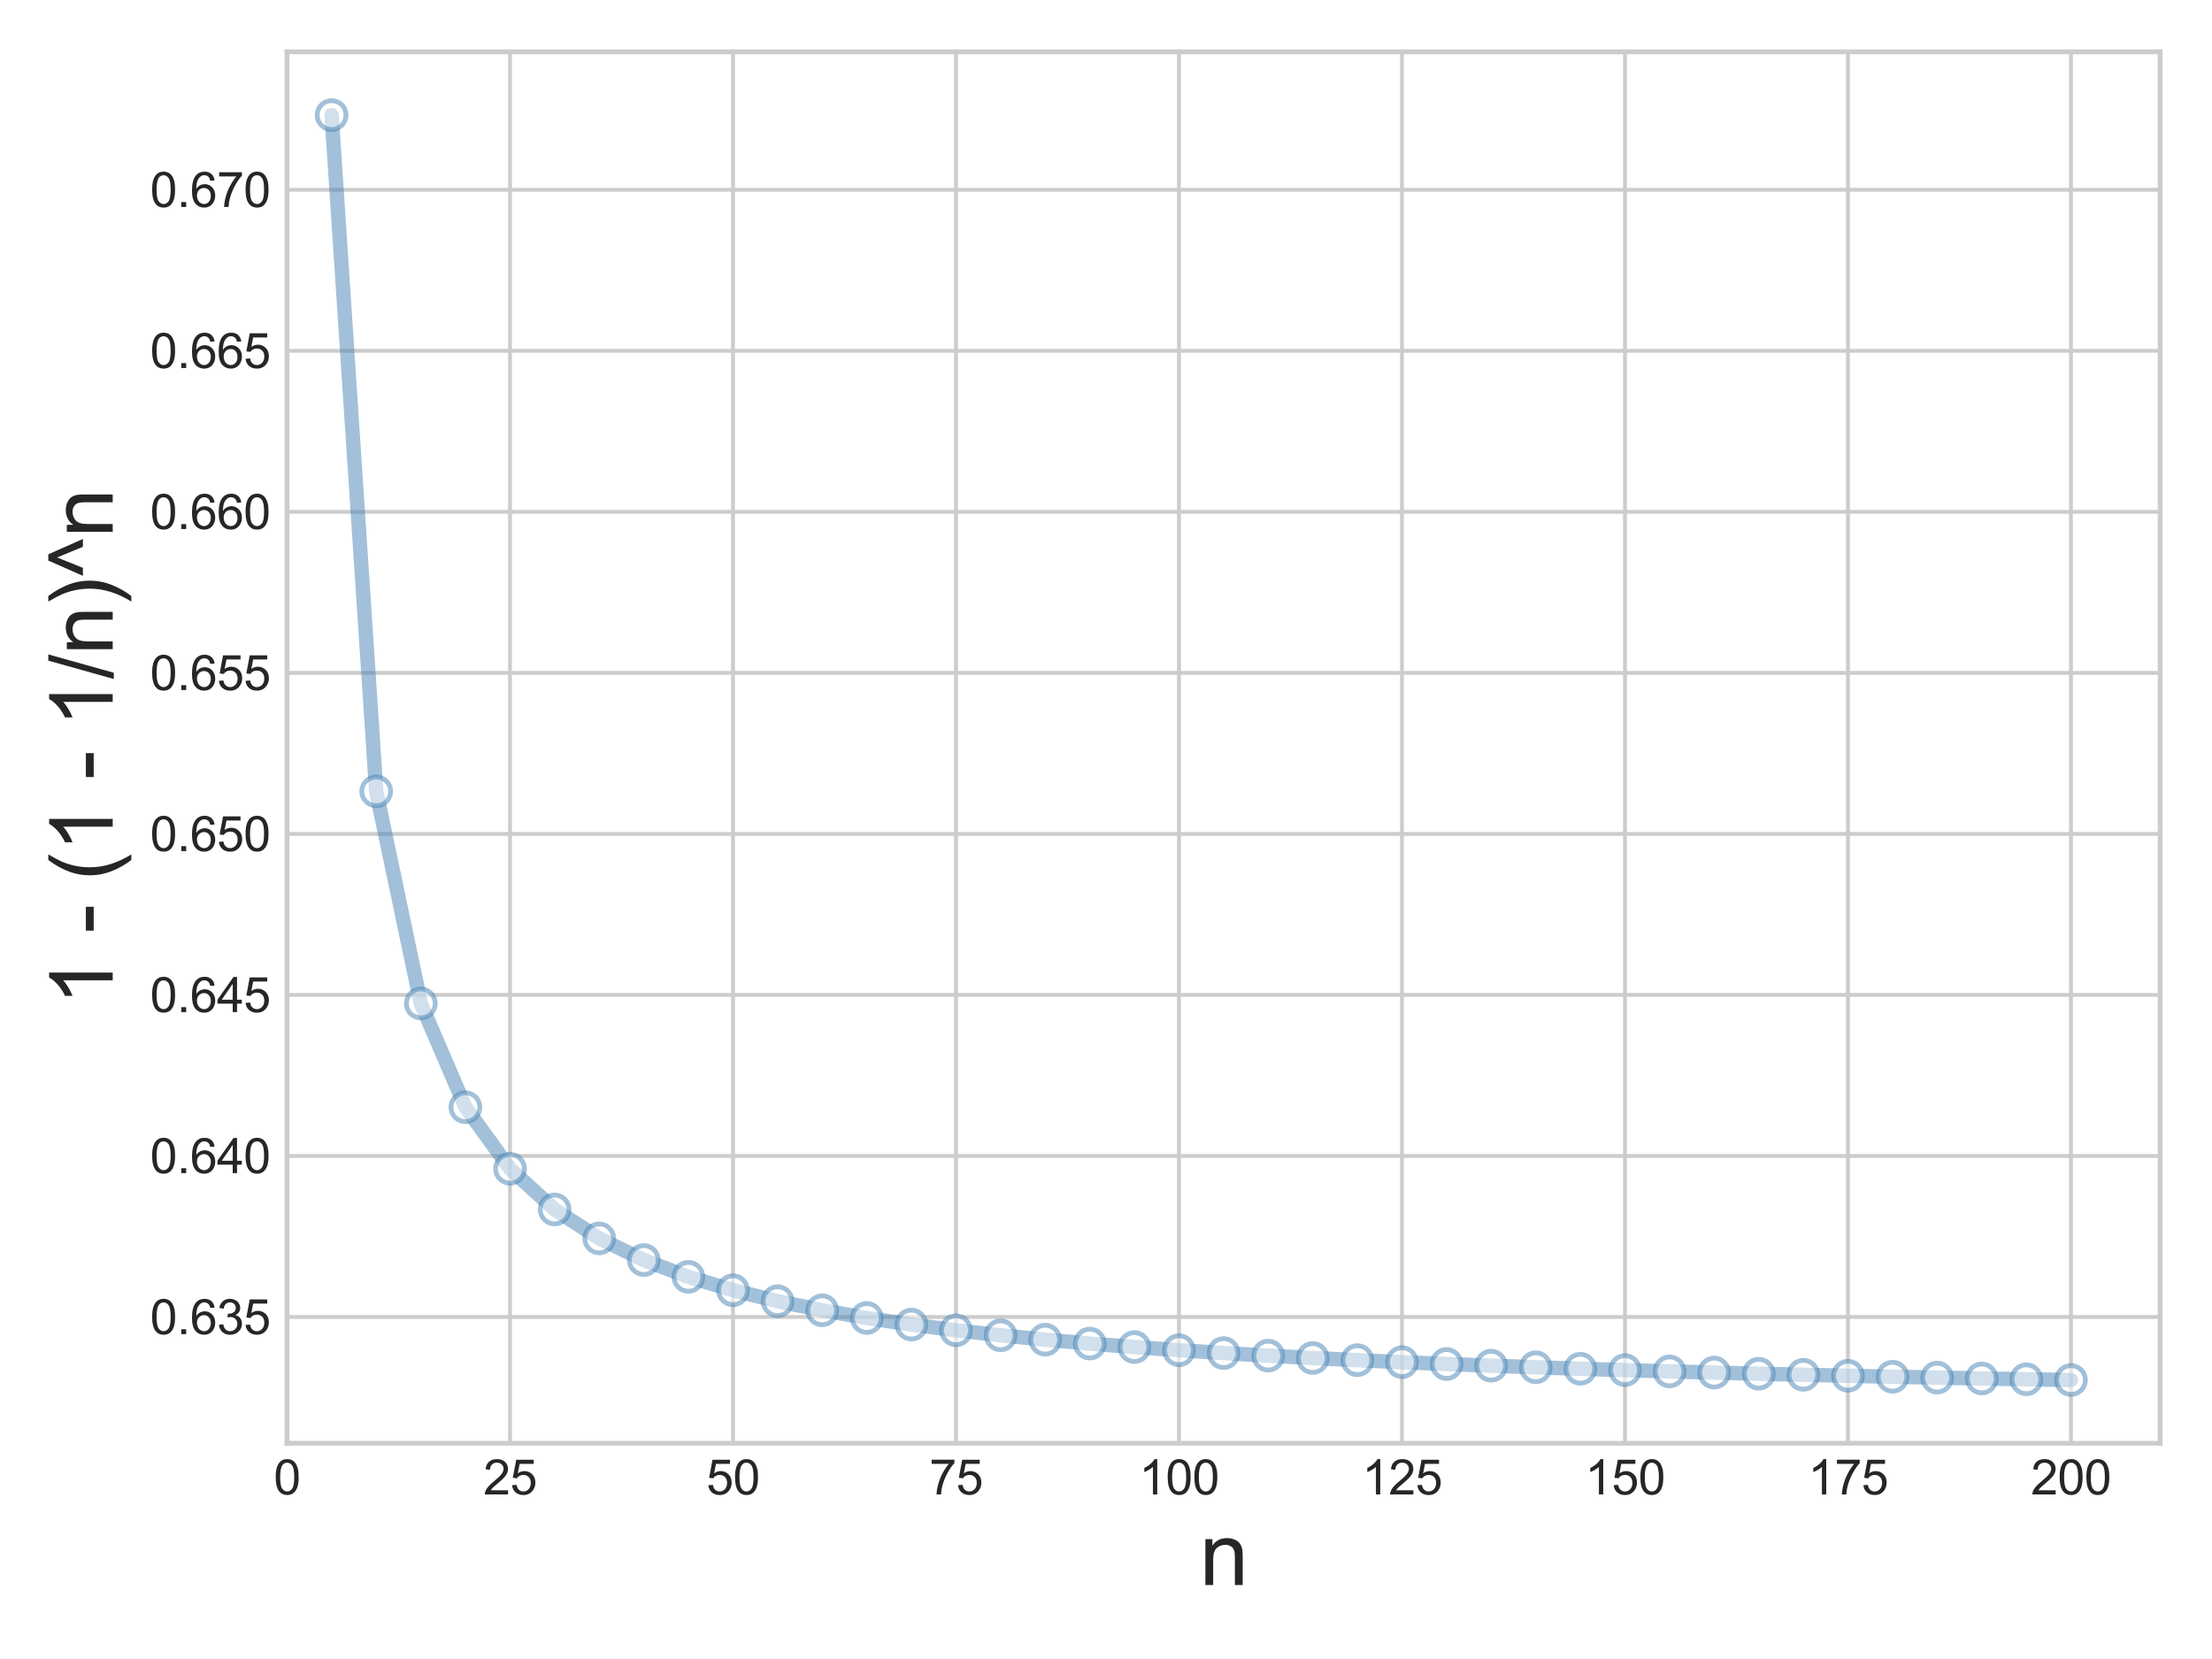 <?xml version="1.0" encoding="utf-8" standalone="no"?>
<!DOCTYPE svg PUBLIC "-//W3C//DTD SVG 1.1//EN"
  "http://www.w3.org/Graphics/SVG/1.1/DTD/svg11.dtd">
<svg xmlns:xlink="http://www.w3.org/1999/xlink" width="460.8pt" height="345.6pt" viewBox="0 0 460.8 345.6" xmlns="http://www.w3.org/2000/svg" version="1.1">
 <defs>
  <style type="text/css">*{stroke-linejoin: round; stroke-linecap: butt}</style>
 </defs>
 <g id="figure_1">
  <g id="patch_1">
   <path d="M 0 345.6 
L 460.8 345.6 
L 460.8 0 
L 0 0 
z
" style="fill: #ffffff"/>
  </g>
  <g id="axes_1">
   <g id="patch_2">
    <path d="M 59.79 300.66 
L 450 300.66 
L 450 10.8 
L 59.79 10.8 
z
" style="fill: #ffffff"/>
   </g>
   <g id="matplotlib.axis_1">
    <g id="xtick_1">
     <g id="line2d_1">
      <path d="M 59.79 300.66 
L 59.79 10.8 
" clip-path="url(#p5169757d87)" style="fill: none; stroke: #cccccc; stroke-width: 0.8; stroke-linecap: round"/>
     </g>
     <g id="line2d_2"/>
     <g id="text_1">
      <!-- 0 -->
      <g style="fill: #262626" transform="translate(57.01 311.318) scale(0.1 -0.1)">
       <defs>
        <path id="ArialMT-30" d="M 266 2259 
Q 266 3072 433 3567 
Q 600 4063 929 4331 
Q 1259 4600 1759 4600 
Q 2128 4600 2406 4451 
Q 2684 4303 2865 4023 
Q 3047 3744 3150 3342 
Q 3253 2941 3253 2259 
Q 3253 1453 3087 958 
Q 2922 463 2592 192 
Q 2263 -78 1759 -78 
Q 1097 -78 719 397 
Q 266 969 266 2259 
z
M 844 2259 
Q 844 1131 1108 757 
Q 1372 384 1759 384 
Q 2147 384 2411 759 
Q 2675 1134 2675 2259 
Q 2675 3391 2411 3762 
Q 2147 4134 1753 4134 
Q 1366 4134 1134 3806 
Q 844 3388 844 2259 
z
" transform="scale(0.016)"/>
       </defs>
       <use xlink:href="#ArialMT-30"/>
      </g>
     </g>
    </g>
    <g id="xtick_2">
     <g id="line2d_3">
      <path d="M 106.244 300.66 
L 106.244 10.8 
" clip-path="url(#p5169757d87)" style="fill: none; stroke: #cccccc; stroke-width: 0.8; stroke-linecap: round"/>
     </g>
     <g id="line2d_4"/>
     <g id="text_2">
      <!-- 25 -->
      <g style="fill: #262626" transform="translate(100.683 311.318) scale(0.1 -0.1)">
       <defs>
        <path id="ArialMT-32" d="M 3222 541 
L 3222 0 
L 194 0 
Q 188 203 259 391 
Q 375 700 629 1000 
Q 884 1300 1366 1694 
Q 2113 2306 2375 2664 
Q 2638 3022 2638 3341 
Q 2638 3675 2398 3904 
Q 2159 4134 1775 4134 
Q 1369 4134 1125 3890 
Q 881 3647 878 3216 
L 300 3275 
Q 359 3922 746 4261 
Q 1134 4600 1788 4600 
Q 2447 4600 2831 4234 
Q 3216 3869 3216 3328 
Q 3216 3053 3103 2787 
Q 2991 2522 2730 2228 
Q 2469 1934 1863 1422 
Q 1356 997 1212 845 
Q 1069 694 975 541 
L 3222 541 
z
" transform="scale(0.016)"/>
        <path id="ArialMT-35" d="M 266 1200 
L 856 1250 
Q 922 819 1161 601 
Q 1400 384 1738 384 
Q 2144 384 2425 690 
Q 2706 997 2706 1503 
Q 2706 1984 2436 2262 
Q 2166 2541 1728 2541 
Q 1456 2541 1237 2417 
Q 1019 2294 894 2097 
L 366 2166 
L 809 4519 
L 3088 4519 
L 3088 3981 
L 1259 3981 
L 1013 2750 
Q 1425 3038 1878 3038 
Q 2478 3038 2890 2622 
Q 3303 2206 3303 1553 
Q 3303 931 2941 478 
Q 2500 -78 1738 -78 
Q 1113 -78 717 272 
Q 322 622 266 1200 
z
" transform="scale(0.016)"/>
       </defs>
       <use xlink:href="#ArialMT-32"/>
       <use xlink:href="#ArialMT-35" x="55.615"/>
      </g>
     </g>
    </g>
    <g id="xtick_3">
     <g id="line2d_5">
      <path d="M 152.697 300.66 
L 152.697 10.8 
" clip-path="url(#p5169757d87)" style="fill: none; stroke: #cccccc; stroke-width: 0.8; stroke-linecap: round"/>
     </g>
     <g id="line2d_6"/>
     <g id="text_3">
      <!-- 50 -->
      <g style="fill: #262626" transform="translate(147.136 311.318) scale(0.1 -0.1)">
       <use xlink:href="#ArialMT-35"/>
       <use xlink:href="#ArialMT-30" x="55.615"/>
      </g>
     </g>
    </g>
    <g id="xtick_4">
     <g id="line2d_7">
      <path d="M 199.151 300.66 
L 199.151 10.8 
" clip-path="url(#p5169757d87)" style="fill: none; stroke: #cccccc; stroke-width: 0.8; stroke-linecap: round"/>
     </g>
     <g id="line2d_8"/>
     <g id="text_4">
      <!-- 75 -->
      <g style="fill: #262626" transform="translate(193.59 311.318) scale(0.1 -0.1)">
       <defs>
        <path id="ArialMT-37" d="M 303 3981 
L 303 4522 
L 3269 4522 
L 3269 4084 
Q 2831 3619 2401 2847 
Q 1972 2075 1738 1259 
Q 1569 684 1522 0 
L 944 0 
Q 953 541 1156 1306 
Q 1359 2072 1739 2783 
Q 2119 3494 2547 3981 
L 303 3981 
z
" transform="scale(0.016)"/>
       </defs>
       <use xlink:href="#ArialMT-37"/>
       <use xlink:href="#ArialMT-35" x="55.615"/>
      </g>
     </g>
    </g>
    <g id="xtick_5">
     <g id="line2d_9">
      <path d="M 245.604 300.66 
L 245.604 10.8 
" clip-path="url(#p5169757d87)" style="fill: none; stroke: #cccccc; stroke-width: 0.8; stroke-linecap: round"/>
     </g>
     <g id="line2d_10"/>
     <g id="text_5">
      <!-- 100 -->
      <g style="fill: #262626" transform="translate(237.263 311.318) scale(0.1 -0.1)">
       <defs>
        <path id="ArialMT-31" d="M 2384 0 
L 1822 0 
L 1822 3584 
Q 1619 3391 1289 3197 
Q 959 3003 697 2906 
L 697 3450 
Q 1169 3672 1522 3987 
Q 1875 4303 2022 4600 
L 2384 4600 
L 2384 0 
z
" transform="scale(0.016)"/>
       </defs>
       <use xlink:href="#ArialMT-31"/>
       <use xlink:href="#ArialMT-30" x="55.615"/>
       <use xlink:href="#ArialMT-30" x="111.23"/>
      </g>
     </g>
    </g>
    <g id="xtick_6">
     <g id="line2d_11">
      <path d="M 292.058 300.66 
L 292.058 10.8 
" clip-path="url(#p5169757d87)" style="fill: none; stroke: #cccccc; stroke-width: 0.8; stroke-linecap: round"/>
     </g>
     <g id="line2d_12"/>
     <g id="text_6">
      <!-- 125 -->
      <g style="fill: #262626" transform="translate(283.716 311.318) scale(0.1 -0.1)">
       <use xlink:href="#ArialMT-31"/>
       <use xlink:href="#ArialMT-32" x="55.615"/>
       <use xlink:href="#ArialMT-35" x="111.23"/>
      </g>
     </g>
    </g>
    <g id="xtick_7">
     <g id="line2d_13">
      <path d="M 338.511 300.66 
L 338.511 10.8 
" clip-path="url(#p5169757d87)" style="fill: none; stroke: #cccccc; stroke-width: 0.8; stroke-linecap: round"/>
     </g>
     <g id="line2d_14"/>
     <g id="text_7">
      <!-- 150 -->
      <g style="fill: #262626" transform="translate(330.17 311.318) scale(0.1 -0.1)">
       <use xlink:href="#ArialMT-31"/>
       <use xlink:href="#ArialMT-35" x="55.615"/>
       <use xlink:href="#ArialMT-30" x="111.23"/>
      </g>
     </g>
    </g>
    <g id="xtick_8">
     <g id="line2d_15">
      <path d="M 384.965 300.66 
L 384.965 10.8 
" clip-path="url(#p5169757d87)" style="fill: none; stroke: #cccccc; stroke-width: 0.8; stroke-linecap: round"/>
     </g>
     <g id="line2d_16"/>
     <g id="text_8">
      <!-- 175 -->
      <g style="fill: #262626" transform="translate(376.624 311.318) scale(0.1 -0.1)">
       <use xlink:href="#ArialMT-31"/>
       <use xlink:href="#ArialMT-37" x="55.615"/>
       <use xlink:href="#ArialMT-35" x="111.23"/>
      </g>
     </g>
    </g>
    <g id="xtick_9">
     <g id="line2d_17">
      <path d="M 431.419 300.66 
L 431.419 10.8 
" clip-path="url(#p5169757d87)" style="fill: none; stroke: #cccccc; stroke-width: 0.8; stroke-linecap: round"/>
     </g>
     <g id="line2d_18"/>
     <g id="text_9">
      <!-- 200 -->
      <g style="fill: #262626" transform="translate(423.077 311.318) scale(0.1 -0.1)">
       <use xlink:href="#ArialMT-32"/>
       <use xlink:href="#ArialMT-30" x="55.615"/>
       <use xlink:href="#ArialMT-30" x="111.23"/>
      </g>
     </g>
    </g>
    <g id="text_10">
     <!-- n -->
     <g style="fill: #262626" transform="translate(249.89 330.189) scale(0.18 -0.18)">
      <defs>
       <path id="ArialMT-6e" d="M 422 0 
L 422 3319 
L 928 3319 
L 928 2847 
Q 1294 3394 1984 3394 
Q 2284 3394 2536 3286 
Q 2788 3178 2913 3003 
Q 3038 2828 3088 2588 
Q 3119 2431 3119 2041 
L 3119 0 
L 2556 0 
L 2556 2019 
Q 2556 2363 2490 2533 
Q 2425 2703 2258 2804 
Q 2091 2906 1866 2906 
Q 1506 2906 1245 2678 
Q 984 2450 984 1813 
L 984 0 
L 422 0 
z
" transform="scale(0.016)"/>
      </defs>
      <use xlink:href="#ArialMT-6e"/>
     </g>
    </g>
   </g>
   <g id="matplotlib.axis_2">
    <g id="ytick_1">
     <g id="line2d_19">
      <path d="M 59.79 274.35 
L 450 274.35 
" clip-path="url(#p5169757d87)" style="fill: none; stroke: #cccccc; stroke-width: 0.8; stroke-linecap: round"/>
     </g>
     <g id="line2d_20"/>
     <g id="text_11">
      <!-- 0.635 -->
      <g style="fill: #262626" transform="translate(31.268 277.929) scale(0.1 -0.1)">
       <defs>
        <path id="ArialMT-2e" d="M 581 0 
L 581 641 
L 1222 641 
L 1222 0 
L 581 0 
z
" transform="scale(0.016)"/>
        <path id="ArialMT-36" d="M 3184 3459 
L 2625 3416 
Q 2550 3747 2413 3897 
Q 2184 4138 1850 4138 
Q 1581 4138 1378 3988 
Q 1113 3794 959 3422 
Q 806 3050 800 2363 
Q 1003 2672 1297 2822 
Q 1591 2972 1913 2972 
Q 2475 2972 2870 2558 
Q 3266 2144 3266 1488 
Q 3266 1056 3080 686 
Q 2894 316 2569 119 
Q 2244 -78 1831 -78 
Q 1128 -78 684 439 
Q 241 956 241 2144 
Q 241 3472 731 4075 
Q 1159 4600 1884 4600 
Q 2425 4600 2770 4297 
Q 3116 3994 3184 3459 
z
M 888 1484 
Q 888 1194 1011 928 
Q 1134 663 1356 523 
Q 1578 384 1822 384 
Q 2178 384 2434 671 
Q 2691 959 2691 1453 
Q 2691 1928 2437 2201 
Q 2184 2475 1800 2475 
Q 1419 2475 1153 2201 
Q 888 1928 888 1484 
z
" transform="scale(0.016)"/>
        <path id="ArialMT-33" d="M 269 1209 
L 831 1284 
Q 928 806 1161 595 
Q 1394 384 1728 384 
Q 2125 384 2398 659 
Q 2672 934 2672 1341 
Q 2672 1728 2419 1979 
Q 2166 2231 1775 2231 
Q 1616 2231 1378 2169 
L 1441 2663 
Q 1497 2656 1531 2656 
Q 1891 2656 2178 2843 
Q 2466 3031 2466 3422 
Q 2466 3731 2256 3934 
Q 2047 4138 1716 4138 
Q 1388 4138 1169 3931 
Q 950 3725 888 3313 
L 325 3413 
Q 428 3978 793 4289 
Q 1159 4600 1703 4600 
Q 2078 4600 2393 4439 
Q 2709 4278 2876 4000 
Q 3044 3722 3044 3409 
Q 3044 3113 2884 2869 
Q 2725 2625 2413 2481 
Q 2819 2388 3044 2092 
Q 3269 1797 3269 1353 
Q 3269 753 2831 336 
Q 2394 -81 1725 -81 
Q 1122 -81 723 278 
Q 325 638 269 1209 
z
" transform="scale(0.016)"/>
       </defs>
       <use xlink:href="#ArialMT-30"/>
       <use xlink:href="#ArialMT-2e" x="55.615"/>
       <use xlink:href="#ArialMT-36" x="83.398"/>
       <use xlink:href="#ArialMT-33" x="139.014"/>
       <use xlink:href="#ArialMT-35" x="194.629"/>
      </g>
     </g>
    </g>
    <g id="ytick_2">
     <g id="line2d_21">
      <path d="M 59.79 240.806 
L 450 240.806 
" clip-path="url(#p5169757d87)" style="fill: none; stroke: #cccccc; stroke-width: 0.8; stroke-linecap: round"/>
     </g>
     <g id="line2d_22"/>
     <g id="text_12">
      <!-- 0.640 -->
      <g style="fill: #262626" transform="translate(31.268 244.384) scale(0.1 -0.1)">
       <defs>
        <path id="ArialMT-34" d="M 2069 0 
L 2069 1097 
L 81 1097 
L 81 1613 
L 2172 4581 
L 2631 4581 
L 2631 1613 
L 3250 1613 
L 3250 1097 
L 2631 1097 
L 2631 0 
L 2069 0 
z
M 2069 1613 
L 2069 3678 
L 634 1613 
L 2069 1613 
z
" transform="scale(0.016)"/>
       </defs>
       <use xlink:href="#ArialMT-30"/>
       <use xlink:href="#ArialMT-2e" x="55.615"/>
       <use xlink:href="#ArialMT-36" x="83.398"/>
       <use xlink:href="#ArialMT-34" x="139.014"/>
       <use xlink:href="#ArialMT-30" x="194.629"/>
      </g>
     </g>
    </g>
    <g id="ytick_3">
     <g id="line2d_23">
      <path d="M 59.79 207.261 
L 450 207.261 
" clip-path="url(#p5169757d87)" style="fill: none; stroke: #cccccc; stroke-width: 0.8; stroke-linecap: round"/>
     </g>
     <g id="line2d_24"/>
     <g id="text_13">
      <!-- 0.645 -->
      <g style="fill: #262626" transform="translate(31.268 210.84) scale(0.1 -0.1)">
       <use xlink:href="#ArialMT-30"/>
       <use xlink:href="#ArialMT-2e" x="55.615"/>
       <use xlink:href="#ArialMT-36" x="83.398"/>
       <use xlink:href="#ArialMT-34" x="139.014"/>
       <use xlink:href="#ArialMT-35" x="194.629"/>
      </g>
     </g>
    </g>
    <g id="ytick_4">
     <g id="line2d_25">
      <path d="M 59.79 173.717 
L 450 173.717 
" clip-path="url(#p5169757d87)" style="fill: none; stroke: #cccccc; stroke-width: 0.8; stroke-linecap: round"/>
     </g>
     <g id="line2d_26"/>
     <g id="text_14">
      <!-- 0.650 -->
      <g style="fill: #262626" transform="translate(31.268 177.296) scale(0.1 -0.1)">
       <use xlink:href="#ArialMT-30"/>
       <use xlink:href="#ArialMT-2e" x="55.615"/>
       <use xlink:href="#ArialMT-36" x="83.398"/>
       <use xlink:href="#ArialMT-35" x="139.014"/>
       <use xlink:href="#ArialMT-30" x="194.629"/>
      </g>
     </g>
    </g>
    <g id="ytick_5">
     <g id="line2d_27">
      <path d="M 59.79 140.173 
L 450 140.173 
" clip-path="url(#p5169757d87)" style="fill: none; stroke: #cccccc; stroke-width: 0.8; stroke-linecap: round"/>
     </g>
     <g id="line2d_28"/>
     <g id="text_15">
      <!-- 0.655 -->
      <g style="fill: #262626" transform="translate(31.268 143.752) scale(0.1 -0.1)">
       <use xlink:href="#ArialMT-30"/>
       <use xlink:href="#ArialMT-2e" x="55.615"/>
       <use xlink:href="#ArialMT-36" x="83.398"/>
       <use xlink:href="#ArialMT-35" x="139.014"/>
       <use xlink:href="#ArialMT-35" x="194.629"/>
      </g>
     </g>
    </g>
    <g id="ytick_6">
     <g id="line2d_29">
      <path d="M 59.79 106.629 
L 450 106.629 
" clip-path="url(#p5169757d87)" style="fill: none; stroke: #cccccc; stroke-width: 0.8; stroke-linecap: round"/>
     </g>
     <g id="line2d_30"/>
     <g id="text_16">
      <!-- 0.660 -->
      <g style="fill: #262626" transform="translate(31.268 110.207) scale(0.1 -0.1)">
       <use xlink:href="#ArialMT-30"/>
       <use xlink:href="#ArialMT-2e" x="55.615"/>
       <use xlink:href="#ArialMT-36" x="83.398"/>
       <use xlink:href="#ArialMT-36" x="139.014"/>
       <use xlink:href="#ArialMT-30" x="194.629"/>
      </g>
     </g>
    </g>
    <g id="ytick_7">
     <g id="line2d_31">
      <path d="M 59.79 73.084 
L 450 73.084 
" clip-path="url(#p5169757d87)" style="fill: none; stroke: #cccccc; stroke-width: 0.8; stroke-linecap: round"/>
     </g>
     <g id="line2d_32"/>
     <g id="text_17">
      <!-- 0.665 -->
      <g style="fill: #262626" transform="translate(31.268 76.663) scale(0.1 -0.1)">
       <use xlink:href="#ArialMT-30"/>
       <use xlink:href="#ArialMT-2e" x="55.615"/>
       <use xlink:href="#ArialMT-36" x="83.398"/>
       <use xlink:href="#ArialMT-36" x="139.014"/>
       <use xlink:href="#ArialMT-35" x="194.629"/>
      </g>
     </g>
    </g>
    <g id="ytick_8">
     <g id="line2d_33">
      <path d="M 59.79 39.54 
L 450 39.54 
" clip-path="url(#p5169757d87)" style="fill: none; stroke: #cccccc; stroke-width: 0.8; stroke-linecap: round"/>
     </g>
     <g id="line2d_34"/>
     <g id="text_18">
      <!-- 0.670 -->
      <g style="fill: #262626" transform="translate(31.268 43.119) scale(0.1 -0.1)">
       <use xlink:href="#ArialMT-30"/>
       <use xlink:href="#ArialMT-2e" x="55.615"/>
       <use xlink:href="#ArialMT-36" x="83.398"/>
       <use xlink:href="#ArialMT-37" x="139.014"/>
       <use xlink:href="#ArialMT-30" x="194.629"/>
      </g>
     </g>
    </g>
    <g id="text_19">
     <!-- 1 - (1 - 1/n)^n -->
     <g style="fill: #262626" transform="translate(23.48 209.466) rotate(-90) scale(0.18 -0.18)">
      <defs>
       <path id="ArialMT-20" transform="scale(0.016)"/>
       <path id="ArialMT-2d" d="M 203 1375 
L 203 1941 
L 1931 1941 
L 1931 1375 
L 203 1375 
z
" transform="scale(0.016)"/>
       <path id="ArialMT-28" d="M 1497 -1347 
Q 1031 -759 709 28 
Q 388 816 388 1659 
Q 388 2403 628 3084 
Q 909 3875 1497 4659 
L 1900 4659 
Q 1522 4009 1400 3731 
Q 1209 3300 1100 2831 
Q 966 2247 966 1656 
Q 966 153 1900 -1347 
L 1497 -1347 
z
" transform="scale(0.016)"/>
       <path id="ArialMT-2f" d="M 0 -78 
L 1328 4659 
L 1778 4659 
L 453 -78 
L 0 -78 
z
" transform="scale(0.016)"/>
       <path id="ArialMT-29" d="M 791 -1347 
L 388 -1347 
Q 1322 153 1322 1656 
Q 1322 2244 1188 2822 
Q 1081 3291 891 3722 
Q 769 4003 388 4659 
L 791 4659 
Q 1378 3875 1659 3084 
Q 1900 2403 1900 1659 
Q 1900 816 1576 28 
Q 1253 -759 791 -1347 
z
" transform="scale(0.016)"/>
       <path id="ArialMT-5e" d="M 747 2156 
L 169 2156 
L 1272 4659 
L 1725 4659 
L 2834 2156 
L 2269 2156 
L 1497 4022 
L 747 2156 
z
" transform="scale(0.016)"/>
      </defs>
      <use xlink:href="#ArialMT-31"/>
      <use xlink:href="#ArialMT-20" x="55.615"/>
      <use xlink:href="#ArialMT-2d" x="83.398"/>
      <use xlink:href="#ArialMT-20" x="116.699"/>
      <use xlink:href="#ArialMT-28" x="144.482"/>
      <use xlink:href="#ArialMT-31" x="177.783"/>
      <use xlink:href="#ArialMT-20" x="233.398"/>
      <use xlink:href="#ArialMT-2d" x="261.182"/>
      <use xlink:href="#ArialMT-20" x="294.482"/>
      <use xlink:href="#ArialMT-31" x="322.266"/>
      <use xlink:href="#ArialMT-2f" x="377.881"/>
      <use xlink:href="#ArialMT-6e" x="405.664"/>
      <use xlink:href="#ArialMT-29" x="461.279"/>
      <use xlink:href="#ArialMT-5e" x="494.58"/>
      <use xlink:href="#ArialMT-6e" x="541.504"/>
     </g>
    </g>
   </g>
   <g id="line2d_35">
    <path d="M 69.081 23.975 
L 78.371 164.851 
L 87.662 209.035 
L 96.953 230.648 
L 106.244 243.467 
L 115.534 251.952 
L 124.825 257.984 
L 134.116 262.492 
L 143.406 265.988 
L 152.697 268.779 
L 161.988 271.059 
L 171.279 272.956 
L 180.569 274.56 
L 189.86 275.933 
L 199.151 277.122 
L 208.441 278.161 
L 217.732 279.078 
L 227.023 279.892 
L 236.314 280.621 
L 245.604 281.276 
L 254.895 281.868 
L 264.186 282.406 
L 273.476 282.898 
L 282.767 283.348 
L 292.058 283.762 
L 301.349 284.145 
L 310.639 284.498 
L 319.93 284.827 
L 329.221 285.133 
L 338.511 285.418 
L 347.802 285.685 
L 357.093 285.935 
L 366.384 286.17 
L 375.674 286.391 
L 384.965 286.599 
L 394.256 286.796 
L 403.546 286.982 
L 412.837 287.158 
L 422.128 287.326 
L 431.419 287.485 
" clip-path="url(#p5169757d87)" style="fill: none; stroke: #4682b4; stroke-opacity: 0.5; stroke-width: 3; stroke-linecap: round"/>
    <defs>
     <path id="m0f0d0c055b" d="M 0 3 
C 0.796 3 1.559 2.684 2.121 2.121 
C 2.684 1.559 3 0.796 3 0 
C 3 -0.796 2.684 -1.559 2.121 -2.121 
C 1.559 -2.684 0.796 -3 0 -3 
C -0.796 -3 -1.559 -2.684 -2.121 -2.121 
C -2.684 -1.559 -3 -0.796 -3 0 
C -3 0.796 -2.684 1.559 -2.121 2.121 
C -1.559 2.684 -0.796 3 0 3 
z
" style="stroke: #4682b4; stroke-opacity: 0.5"/>
    </defs>
    <g clip-path="url(#p5169757d87)">
     <use xlink:href="#m0f0d0c055b" x="69.081" y="23.975" style="fill: #ffffff; fill-opacity: 0.5; stroke: #4682b4; stroke-opacity: 0.5"/>
     <use xlink:href="#m0f0d0c055b" x="78.371" y="164.851" style="fill: #ffffff; fill-opacity: 0.5; stroke: #4682b4; stroke-opacity: 0.5"/>
     <use xlink:href="#m0f0d0c055b" x="87.662" y="209.035" style="fill: #ffffff; fill-opacity: 0.5; stroke: #4682b4; stroke-opacity: 0.5"/>
     <use xlink:href="#m0f0d0c055b" x="96.953" y="230.648" style="fill: #ffffff; fill-opacity: 0.5; stroke: #4682b4; stroke-opacity: 0.5"/>
     <use xlink:href="#m0f0d0c055b" x="106.244" y="243.467" style="fill: #ffffff; fill-opacity: 0.5; stroke: #4682b4; stroke-opacity: 0.5"/>
     <use xlink:href="#m0f0d0c055b" x="115.534" y="251.952" style="fill: #ffffff; fill-opacity: 0.5; stroke: #4682b4; stroke-opacity: 0.5"/>
     <use xlink:href="#m0f0d0c055b" x="124.825" y="257.984" style="fill: #ffffff; fill-opacity: 0.5; stroke: #4682b4; stroke-opacity: 0.5"/>
     <use xlink:href="#m0f0d0c055b" x="134.116" y="262.492" style="fill: #ffffff; fill-opacity: 0.5; stroke: #4682b4; stroke-opacity: 0.5"/>
     <use xlink:href="#m0f0d0c055b" x="143.406" y="265.988" style="fill: #ffffff; fill-opacity: 0.5; stroke: #4682b4; stroke-opacity: 0.5"/>
     <use xlink:href="#m0f0d0c055b" x="152.697" y="268.779" style="fill: #ffffff; fill-opacity: 0.5; stroke: #4682b4; stroke-opacity: 0.5"/>
     <use xlink:href="#m0f0d0c055b" x="161.988" y="271.059" style="fill: #ffffff; fill-opacity: 0.5; stroke: #4682b4; stroke-opacity: 0.5"/>
     <use xlink:href="#m0f0d0c055b" x="171.279" y="272.956" style="fill: #ffffff; fill-opacity: 0.5; stroke: #4682b4; stroke-opacity: 0.5"/>
     <use xlink:href="#m0f0d0c055b" x="180.569" y="274.56" style="fill: #ffffff; fill-opacity: 0.5; stroke: #4682b4; stroke-opacity: 0.5"/>
     <use xlink:href="#m0f0d0c055b" x="189.86" y="275.933" style="fill: #ffffff; fill-opacity: 0.5; stroke: #4682b4; stroke-opacity: 0.5"/>
     <use xlink:href="#m0f0d0c055b" x="199.151" y="277.122" style="fill: #ffffff; fill-opacity: 0.5; stroke: #4682b4; stroke-opacity: 0.5"/>
     <use xlink:href="#m0f0d0c055b" x="208.441" y="278.161" style="fill: #ffffff; fill-opacity: 0.5; stroke: #4682b4; stroke-opacity: 0.5"/>
     <use xlink:href="#m0f0d0c055b" x="217.732" y="279.078" style="fill: #ffffff; fill-opacity: 0.5; stroke: #4682b4; stroke-opacity: 0.5"/>
     <use xlink:href="#m0f0d0c055b" x="227.023" y="279.892" style="fill: #ffffff; fill-opacity: 0.5; stroke: #4682b4; stroke-opacity: 0.5"/>
     <use xlink:href="#m0f0d0c055b" x="236.314" y="280.621" style="fill: #ffffff; fill-opacity: 0.5; stroke: #4682b4; stroke-opacity: 0.5"/>
     <use xlink:href="#m0f0d0c055b" x="245.604" y="281.276" style="fill: #ffffff; fill-opacity: 0.5; stroke: #4682b4; stroke-opacity: 0.5"/>
     <use xlink:href="#m0f0d0c055b" x="254.895" y="281.868" style="fill: #ffffff; fill-opacity: 0.5; stroke: #4682b4; stroke-opacity: 0.5"/>
     <use xlink:href="#m0f0d0c055b" x="264.186" y="282.406" style="fill: #ffffff; fill-opacity: 0.5; stroke: #4682b4; stroke-opacity: 0.5"/>
     <use xlink:href="#m0f0d0c055b" x="273.476" y="282.898" style="fill: #ffffff; fill-opacity: 0.5; stroke: #4682b4; stroke-opacity: 0.5"/>
     <use xlink:href="#m0f0d0c055b" x="282.767" y="283.348" style="fill: #ffffff; fill-opacity: 0.5; stroke: #4682b4; stroke-opacity: 0.5"/>
     <use xlink:href="#m0f0d0c055b" x="292.058" y="283.762" style="fill: #ffffff; fill-opacity: 0.5; stroke: #4682b4; stroke-opacity: 0.5"/>
     <use xlink:href="#m0f0d0c055b" x="301.349" y="284.145" style="fill: #ffffff; fill-opacity: 0.5; stroke: #4682b4; stroke-opacity: 0.5"/>
     <use xlink:href="#m0f0d0c055b" x="310.639" y="284.498" style="fill: #ffffff; fill-opacity: 0.5; stroke: #4682b4; stroke-opacity: 0.5"/>
     <use xlink:href="#m0f0d0c055b" x="319.93" y="284.827" style="fill: #ffffff; fill-opacity: 0.5; stroke: #4682b4; stroke-opacity: 0.5"/>
     <use xlink:href="#m0f0d0c055b" x="329.221" y="285.133" style="fill: #ffffff; fill-opacity: 0.5; stroke: #4682b4; stroke-opacity: 0.5"/>
     <use xlink:href="#m0f0d0c055b" x="338.511" y="285.418" style="fill: #ffffff; fill-opacity: 0.5; stroke: #4682b4; stroke-opacity: 0.5"/>
     <use xlink:href="#m0f0d0c055b" x="347.802" y="285.685" style="fill: #ffffff; fill-opacity: 0.5; stroke: #4682b4; stroke-opacity: 0.5"/>
     <use xlink:href="#m0f0d0c055b" x="357.093" y="285.935" style="fill: #ffffff; fill-opacity: 0.5; stroke: #4682b4; stroke-opacity: 0.5"/>
     <use xlink:href="#m0f0d0c055b" x="366.384" y="286.17" style="fill: #ffffff; fill-opacity: 0.5; stroke: #4682b4; stroke-opacity: 0.5"/>
     <use xlink:href="#m0f0d0c055b" x="375.674" y="286.391" style="fill: #ffffff; fill-opacity: 0.5; stroke: #4682b4; stroke-opacity: 0.5"/>
     <use xlink:href="#m0f0d0c055b" x="384.965" y="286.599" style="fill: #ffffff; fill-opacity: 0.5; stroke: #4682b4; stroke-opacity: 0.5"/>
     <use xlink:href="#m0f0d0c055b" x="394.256" y="286.796" style="fill: #ffffff; fill-opacity: 0.5; stroke: #4682b4; stroke-opacity: 0.5"/>
     <use xlink:href="#m0f0d0c055b" x="403.546" y="286.982" style="fill: #ffffff; fill-opacity: 0.5; stroke: #4682b4; stroke-opacity: 0.5"/>
     <use xlink:href="#m0f0d0c055b" x="412.837" y="287.158" style="fill: #ffffff; fill-opacity: 0.5; stroke: #4682b4; stroke-opacity: 0.5"/>
     <use xlink:href="#m0f0d0c055b" x="422.128" y="287.326" style="fill: #ffffff; fill-opacity: 0.5; stroke: #4682b4; stroke-opacity: 0.5"/>
     <use xlink:href="#m0f0d0c055b" x="431.419" y="287.485" style="fill: #ffffff; fill-opacity: 0.5; stroke: #4682b4; stroke-opacity: 0.5"/>
    </g>
   </g>
   <g id="patch_3">
    <path d="M 59.79 300.66 
L 59.79 10.8 
" style="fill: none; stroke: #cccccc; stroke-linejoin: miter; stroke-linecap: square"/>
   </g>
   <g id="patch_4">
    <path d="M 450 300.66 
L 450 10.8 
" style="fill: none; stroke: #cccccc; stroke-linejoin: miter; stroke-linecap: square"/>
   </g>
   <g id="patch_5">
    <path d="M 59.79 300.66 
L 450 300.66 
" style="fill: none; stroke: #cccccc; stroke-linejoin: miter; stroke-linecap: square"/>
   </g>
   <g id="patch_6">
    <path d="M 59.79 10.8 
L 450 10.8 
" style="fill: none; stroke: #cccccc; stroke-linejoin: miter; stroke-linecap: square"/>
   </g>
  </g>
 </g>
 <defs>
  <clipPath id="p5169757d87">
   <rect x="59.79" y="10.8" width="390.21" height="289.86"/>
  </clipPath>
 </defs>
</svg>
